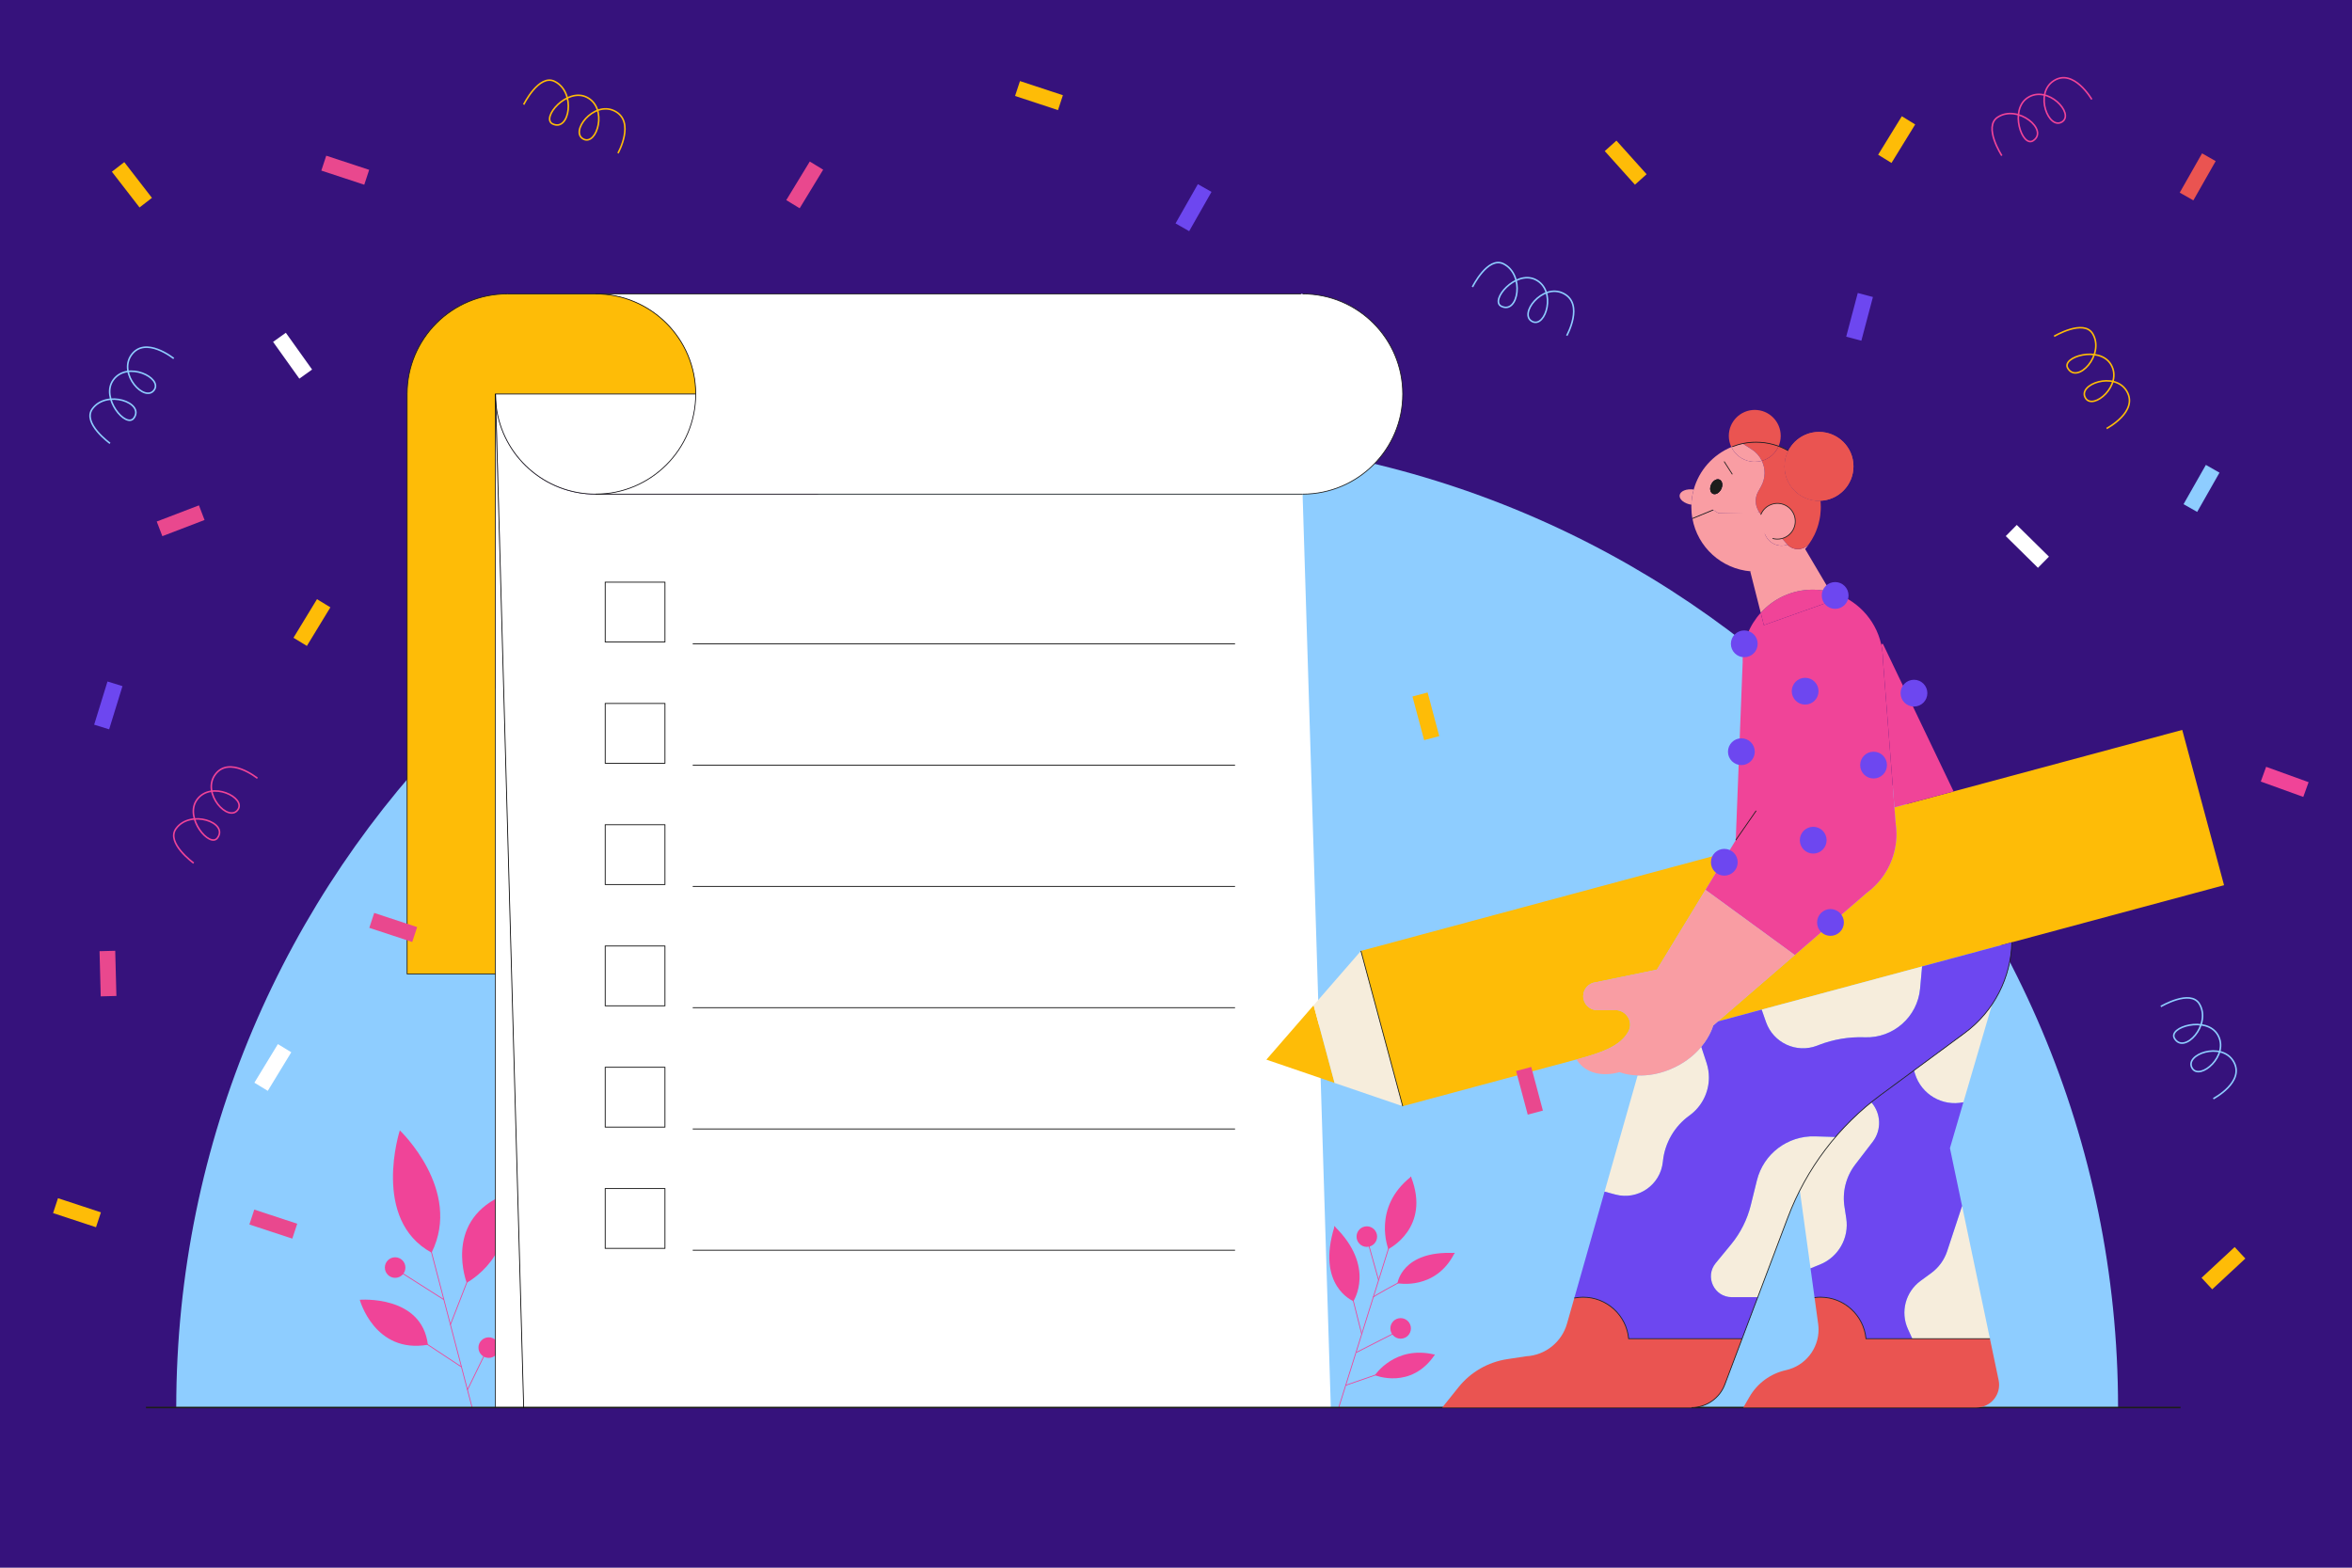 <?xml version="1.0" encoding="utf-8"?>
<!-- Generator: Adobe Illustrator 27.5.0, SVG Export Plug-In . SVG Version: 6.00 Build 0)  -->
<svg version="1.1" xmlns="http://www.w3.org/2000/svg" xmlns:xlink="http://www.w3.org/1999/xlink" x="0px" y="0px"
	 viewBox="0 0 750 500" style="enable-background:new 0 0 750 500;" xml:space="preserve">
<g id="BACKGROUND">
	<rect style="fill:#36127C;" width="750" height="500"/>
	<path style="fill:#8ECDFF;" d="M365.802,139.409C194.813,139.409,56.2,278.022,56.2,449.011h619.205
		C675.404,278.022,536.79,139.409,365.802,139.409z"/>
</g>
<g id="OBJECTS">
	<g>
		
			<line style="fill:none;stroke:#F04498;stroke-width:0.25;stroke-miterlimit:10;" x1="128.032" y1="362.822" x2="150.566" y2="449.011"/>
		
			<line style="fill:none;stroke:#F04498;stroke-width:0.25;stroke-miterlimit:10;" x1="115.74" y1="415.232" x2="147.156" y2="435.969"/>
		
			<line style="fill:none;stroke:#F04498;stroke-width:0.25;stroke-miterlimit:10;" x1="161.532" y1="376.496" x2="143.603" y2="422.547"/>
		<path style="fill:#F04498;" d="M114.723,414.557c0,0,4.694,17.29,21.722,14.338C134.513,412.902,114.723,414.557,114.723,414.557z
			"/>
		<path style="fill:#F04498;" d="M127.492,360.525c0,0-9.186,28.502,10.135,38.996C147.543,379.519,127.492,360.525,127.492,360.525
			z"/>
		<path style="fill:#F04498;" d="M148.83,409.12c0,0,17.024-9.152,10.547-27.431C141.528,390.242,148.83,409.12,148.83,409.12z"/>
		
			<line style="fill:none;stroke:#F04498;stroke-width:0.25;stroke-miterlimit:10;" x1="426.894" y1="448.91" x2="449.941" y2="375.309"/>
		
			<line style="fill:none;stroke:#F04498;stroke-width:0.25;stroke-miterlimit:10;" x1="429.112" y1="441.826" x2="457.362" y2="432.051"/>
		
			<line style="fill:none;stroke:#F04498;stroke-width:0.25;stroke-miterlimit:10;" x1="434.22" y1="425.513" x2="425.56" y2="391.128"/>
		<path style="fill:none;stroke:#F04498;stroke-width:0.25;stroke-miterlimit:10;" d="M437.913,413.72
			c0.215-0.686,25.917-14.082,25.917-14.082"/>
		<path style="fill:#F04498;" d="M445.627,409.277c0,0,1.394-10.468,18.203-9.638C457.809,411.702,445.627,409.277,445.627,409.277z
			"/>
		<path style="fill:#F04498;" d="M442.717,398.377c0,0-5.271-13.228,7.224-23.068C456.34,391.66,442.717,398.377,442.717,398.377z"
			/>
		<path style="fill:#F04498;" d="M438.417,438.606c0,0,6.434-9.691,19.128-6.547C449.941,443.383,438.417,438.606,438.417,438.606z"
			/>
		<path style="fill:#F04498;" d="M431.57,414.991c0,0-11.996-4.82-6.01-23.863C438.787,404.043,431.57,414.991,431.57,414.991z"/>
		
			<line style="fill:none;stroke:#F04498;stroke-width:0.25;stroke-miterlimit:10;" x1="128.032" y1="405.916" x2="141.545" y2="414.508"/>
		
			<line style="fill:none;stroke:#F04498;stroke-width:0.25;stroke-miterlimit:10;" x1="149.064" y1="443.268" x2="154.979" y2="431.128"/>
		<circle style="fill:#F04498;" cx="126" cy="404.277" r="3.277"/>
		<circle style="fill:#F04498;" cx="446.632" cy="423.683" r="3.277"/>
		<circle style="fill:#F04498;" cx="435.851" cy="394.404" r="3.277"/>
		<circle style="fill:#F04498;" cx="155.844" cy="429.809" r="3.277"/>
		
			<line style="fill:none;stroke:#F04498;stroke-width:0.25;stroke-miterlimit:10;" x1="432.574" y1="431.315" x2="445.627" y2="424.66"/>
		
			<line style="fill:none;stroke:#F04498;stroke-width:0.25;stroke-miterlimit:10;" x1="439.604" y1="408.32" x2="435.851" y2="394.851"/>
	</g>
	<g>
		<g>
			<g>
				<path style="fill:#FFFFFF;" d="M415.37,93.74c17.63,0,31.93,14.29,31.93,31.93c0,17.63-14.3,31.93-31.93,31.93H189.92
					c17.63,0,31.93-14.3,31.93-31.93c0-17.64-14.3-31.93-31.93-31.93h224.93H415.37z"/>
				<path style="fill:#FFFFFF;" d="M415.37,157.701l9,291.31H166.99l-8.76-319.32c1.94,15.78,15.39,28.01,31.69,28.01H415.37z"/>
				<path style="fill:#FEBC07;" d="M221.85,125.67h-63.86v184.95h-28.17V125.67c0-17.64,14.3-31.93,31.93-31.93h28.17
					C207.55,93.74,221.85,108.03,221.85,125.67z"/>
				<path style="fill:#FFFFFF;" d="M157.99,125.67h63.86c0,17.63-14.3,31.93-31.93,31.93c-16.3,0-29.75-12.23-31.69-28.01
					L157.99,125.67z"/>
				<path style="fill:#FFFFFF;" d="M158.23,129.59l9.76,319.32h-10V310.62V125.67C157.99,127,158.07,128.31,158.23,129.59z"/>
			</g>
			<path style="fill:none;stroke:#1D1D1B;stroke-width:0.25;stroke-miterlimit:10;" d="M189.92,93.74
				c17.63,0,31.93,14.29,31.93,31.93c0,17.63-14.3,31.93-31.93,31.93c-16.3,0-29.75-12.23-31.69-28.01
				c-0.16-1.28-0.24-2.59-0.24-3.92h63.86"/>
			<path style="fill:none;stroke:#1D1D1B;stroke-width:0.25;stroke-miterlimit:10;" d="M415.37,93.74
				c17.63,0,31.93,14.29,31.93,31.93c0,17.63-14.3,31.93-31.93,31.93"/>
			<path style="fill:none;stroke:#1D1D1B;stroke-width:0.25;stroke-miterlimit:10;" d="M129.82,125.67
				c0-17.64,14.3-31.93,31.93-31.93"/>
			<polyline style="fill:none;stroke:#1D1D1B;stroke-width:0.25;stroke-miterlimit:10;" points="414.85,93.74 189.92,93.74 
				161.75,93.74 			"/>
			
				<line style="fill:none;stroke:#1D1D1B;stroke-width:0.25;stroke-miterlimit:10;" x1="189.92" y1="157.6" x2="415.37" y2="157.6"/>
			<polyline style="fill:none;stroke:#1D1D1B;stroke-width:0.25;stroke-miterlimit:10;" points="157.99,125.67 157.99,310.62 
				157.99,448.91 			"/>
			<polyline style="fill:none;stroke:#1D1D1B;stroke-width:0.25;stroke-miterlimit:10;" points="129.82,125.67 129.82,310.62 
				157.99,310.62 			"/>
		</g>
		<g>
			
				<rect x="192.979" y="185.681" style="fill:none;stroke:#000000;stroke-width:0.25;stroke-miterlimit:10;" width="19.064" height="19.064"/>
			
				<line style="fill:none;stroke:#000000;stroke-width:0.25;stroke-miterlimit:10;" x1="220.894" y1="205.34" x2="393.83" y2="205.34"/>
		</g>
		<g>
			
				<rect x="192.979" y="224.362" style="fill:none;stroke:#000000;stroke-width:0.25;stroke-miterlimit:10;" width="19.064" height="19.064"/>
			
				<line style="fill:none;stroke:#000000;stroke-width:0.25;stroke-miterlimit:10;" x1="220.894" y1="244.021" x2="393.83" y2="244.021"/>
		</g>
		<g>
			
				<rect x="192.979" y="263.043" style="fill:none;stroke:#000000;stroke-width:0.25;stroke-miterlimit:10;" width="19.064" height="19.064"/>
			
				<line style="fill:none;stroke:#000000;stroke-width:0.25;stroke-miterlimit:10;" x1="220.894" y1="282.702" x2="393.83" y2="282.702"/>
		</g>
		<g>
			
				<rect x="192.979" y="301.724" style="fill:none;stroke:#000000;stroke-width:0.25;stroke-miterlimit:10;" width="19.064" height="19.064"/>
			
				<line style="fill:none;stroke:#000000;stroke-width:0.25;stroke-miterlimit:10;" x1="220.894" y1="321.383" x2="393.83" y2="321.383"/>
		</g>
		<g>
			
				<rect x="192.979" y="340.405" style="fill:none;stroke:#000000;stroke-width:0.25;stroke-miterlimit:10;" width="19.064" height="19.064"/>
			
				<line style="fill:none;stroke:#000000;stroke-width:0.25;stroke-miterlimit:10;" x1="220.894" y1="360.064" x2="393.83" y2="360.064"/>
		</g>
		<g>
			
				<rect x="192.979" y="379.086" style="fill:none;stroke:#000000;stroke-width:0.25;stroke-miterlimit:10;" width="19.064" height="19.064"/>
			
				<line style="fill:none;stroke:#000000;stroke-width:0.25;stroke-miterlimit:10;" x1="220.894" y1="398.745" x2="393.83" y2="398.745"/>
		</g>
	</g>
	<polyline style="fill:none;stroke:#1D1D1B;stroke-width:0.5;stroke-miterlimit:10;" points="46.55,448.91 157.99,448.91 
		177.99,448.91 435.37,448.91 695.32,448.91 	"/>
	<g>
		<path style="fill:#EA5451;" d="M567.83,139.02c0,1.17-0.24,2.28-0.68,3.29c-1.26-0.46-2.58-0.81-3.94-1.02
			c-0.21-0.04-0.43-0.07-0.65-0.09c-1.63-0.21-3.23-0.22-4.76-0.05c-0.36,0.03-0.72,0.08-1.07,0.14c-0.35,0.05-0.7,0.11-1.04,0.19
			c-1.25,0.26-2.45,0.63-3.6,1.11c-0.52-1.08-0.81-2.29-0.81-3.57c0-4.57,3.71-8.28,8.28-8.28S567.83,134.45,567.83,139.02z"/>
		<polygon style="fill:#FEBC07;" points="418.89,320.62 425.56,345.39 403.82,337.96 		"/>
		<polygon style="fill:#F6EDDC;" points="433.97,303.28 447.3,352.82 425.56,345.39 418.89,320.62 		"/>
		<path style="fill:#FEBC07;" d="M695.87,232.8l13.33,49.53l-67.67,18.21l-28.62,7.7l-51.16,13.77l-13.92,3.75l24.49-21.16
			l22.96-19.84c0.96-0.71,1.87-1.49,2.71-2.34l0.01-0.01c4.17-4.21,6.75-10.01,6.75-16.41c0-1.23-0.1-2.45-0.28-3.63l-0.38-4.87
			l18.87-5.08L695.87,232.8z"/>
		<path style="fill:#FEBC07;" d="M551.2,271.73l-7.36,12.08l-15.5,25.45l-19.5,4.02c-2.24,0.24-3.99,2.14-3.99,4.44
			c0,2.47,2,4.47,4.47,4.47c0.06,0,0.12-0.01,0.19-0.02v0.02c0,0,2.24-0.03,5.62-0.02c3.47,0.02,5.78,3.73,4.14,6.78
			c-2.54,4.7-8.51,6.79-16.56,8.95l-55.41,14.92l-13.33-49.54l117.22-31.55H551.2z"/>
		<path style="fill:#F6EDDC;" d="M561.75,322.01l51.16-13.77l-0.64,7.07c-0.82,9.01-8.53,15.83-17.58,15.53c-0.1,0-0.2,0-0.3-0.01
			c-4.88-0.16-9.74,0.67-14.29,2.41l-0.69,0.27c-6.58,2.52-13.93-0.89-16.27-7.53L561.75,322.01z"/>
		<path style="fill:#F6EDDC;" d="M544.2,339.05c0.49,1.52,0.73,3.08,0.73,4.62c0,4.71-2.24,9.26-6.21,12.12
			c-4.76,3.42-7.84,8.71-8.45,14.55l-0.03,0.25c-0.77,7.37-7.95,12.31-15.12,10.4l-3.46-0.93L522.2,343
			c3.14,0.12,7.34-0.38,12.01-2.68c3.8-1.86,6.46-4.24,8.29-6.45L544.2,339.05z"/>
		<path style="fill:#F6EDDC;" d="M578.75,362.43l6.56,0.19c-4.45,5.2-8.27,10.92-11.39,17.04c-1.43,2.82-2.72,5.72-3.84,8.7
			l-9.57,25.36h-8.29c-5.61,0-8.69-6.52-5.13-10.86l4.95-6.02c2.97-3.62,5.1-7.86,6.23-12.41l1.97-7.96
			C562.33,368.01,570.04,362.17,578.75,362.43z"/>
		<path style="fill:#F6EDDC;" d="M635.23,320.34l-9.15,31.21c-6.7,1.43-13.38-2.49-15.42-9.03l-0.34-1.12l16.14-11.9
			C629.97,326.91,632.91,323.8,635.23,320.34z"/>
		<path style="fill:#F6EDDC;" d="M596.7,351.55c3.15,3.54,3.36,8.81,0.49,12.58c-1.77,2.31-3.76,4.91-5.54,7.22
			c-3.05,3.94-4.29,8.97-3.43,13.87l0.51,3.35c0.97,6.26-2.5,12.36-8.37,14.74l-3.02,1.22l-3.42-24.87
			c3.12-6.12,6.94-11.84,11.39-17.04C588.75,358.6,592.56,354.89,596.7,351.55z"/>
		<path style="fill:#F6EDDC;" d="M625.66,384.63l8.88,42.33h-24.75l-1.4-3.08c-2.46-5.42-0.78-11.83,4.02-15.35l3.44-2.52
			c2.37-1.74,4.13-4.17,5.05-6.95L625.66,384.63z"/>
		<path style="fill:#EA5451;" d="M637.32,440.2c0.94,4.49-2.48,8.71-7.07,8.71h-74.34l1.94-3.36c2.51-4.36,6.74-7.47,11.65-8.55
			c6.13-1.36,10.4-6.8,10.4-12.93c0-0.6-0.04-1.21-0.13-1.83l-1.15-8.4c0.61-0.08,1.23-0.12,1.85-0.12
			c7.61,0,13.85,5.81,14.55,13.24h14.77h24.75L637.32,440.2z"/>
		<path style="fill:#EA5451;" d="M555.52,426.96L550,441.58c-1.66,4.41-5.89,7.33-10.61,7.33h-79.48l5.17-6.46
			c3.87-4.83,9.42-8.03,15.54-8.96l6.09-0.92c6.1-0.35,11.3-4.53,12.97-10.4l2.33-8.18c0.9-0.17,1.83-0.27,2.79-0.27
			c7.6,0,13.85,5.81,14.54,13.24H555.52z"/>
		<path style="fill:#6D47F0;" d="M626.08,351.55l-4.29,14.64l3.87,18.44l-4.76,14.43c-0.92,2.78-2.68,5.21-5.05,6.95l-3.44,2.52
			c-4.8,3.52-6.48,9.93-4.02,15.35l1.4,3.08h-14.77c-0.7-7.43-6.94-13.24-14.55-13.24c-0.62,0-1.24,0.04-1.85,0.12l-1.28-9.31
			l3.02-1.22c5.87-2.38,9.34-8.48,8.37-14.74l-0.51-3.35c-0.86-4.9,0.38-9.93,3.43-13.87c1.78-2.31,3.77-4.91,5.54-7.22
			c2.87-3.77,2.66-9.04-0.49-12.58c0.99-0.8,1.99-1.58,3.02-2.34l10.6-7.81l0.34,1.12C612.7,349.06,619.38,352.98,626.08,351.55z"/>
		<path style="fill:#6D47F0;" d="M612.91,308.24l28.62-7.7c-0.17,7.03-2.34,13.92-6.3,19.8c-2.32,3.46-5.26,6.57-8.77,9.16
			l-16.14,11.9l-10.6,7.81c-1.03,0.76-2.03,1.54-3.02,2.34c-4.14,3.34-7.95,7.05-11.39,11.07l-6.56-0.19
			c-8.71-0.26-16.42,5.58-18.51,14.04l-1.97,7.96c-1.13,4.55-3.26,8.79-6.23,12.41l-4.95,6.02c-3.56,4.34-0.48,10.86,5.13,10.86
			h8.29l-4.99,13.24h-36.18c-0.69-7.43-6.94-13.24-14.54-13.24c-0.96,0-1.89,0.1-2.79,0.27l9.65-33.93l3.46,0.93
			c7.17,1.91,14.35-3.03,15.12-10.4l0.03-0.25c0.61-5.84,3.69-11.13,8.45-14.55c3.97-2.86,6.21-7.41,6.21-12.12
			c0-1.54-0.24-3.1-0.73-4.62l-1.7-5.18v-0.01c2.97-3.58,3.78-6.76,3.78-6.76l1.55-1.34l13.92-3.75l1.39,3.97
			c2.34,6.64,9.69,10.05,16.27,7.53l0.69-0.27c4.55-1.74,9.41-2.57,14.29-2.41c0.1,0.01,0.2,0.01,0.3,0.01
			c9.05,0.3,16.76-6.52,17.58-15.53L612.91,308.24z"/>
		<path style="fill:#F04498;" d="M600.42,205.34l22.54,47.08l-18.87,5.08l-3.67-47.07c0-1.7-0.19-3.36-0.55-4.96L600.42,205.34z"/>
		<path style="fill:#F04498;" d="M553.49,267.97l2.2-56.59h0.02c-0.01-0.31-0.02-0.63-0.02-0.95c0-5.76,2.18-11.02,5.77-14.98
			l0.99,3.93l22.74-8.08l-1.49-2.52c8.04,2.1,14.33,8.55,16.17,16.69c0.36,1.6,0.55,3.26,0.55,4.96l3.67,47.07l0.38,4.87
			c0.18,1.18,0.28,2.4,0.28,3.63c0,6.4-2.58,12.2-6.75,16.41l-0.01,0.01c-0.84,0.85-1.75,1.63-2.71,2.34l-22.96,19.84l-28.48-20.79
			l7.36-12.08L553.49,267.97z"/>
		<path style="fill:#F99DA3;" d="M535.6,157.95c0.19-1.33,2.2-2.14,4.49-1.82c-0.44,1.55-0.69,3.17-0.74,4.85
			C537.07,160.62,535.4,159.27,535.6,157.95z"/>
		<path style="fill:#F99DA3;" d="M522.2,343c-3.57-0.12-5.77-1.04-5.77-1.06c0,0-9.2,3.06-13.72-4.04
			c8.05-2.16,14.02-4.25,16.56-8.95c1.64-3.05-0.67-6.76-4.14-6.78c-3.38-0.01-5.62,0.02-5.62,0.02v-0.02
			c-0.07,0.01-0.13,0.02-0.19,0.02c-2.47,0-4.47-2-4.47-4.47c0-2.3,1.75-4.2,3.99-4.44l19.5-4.02l15.5-25.45l28.48,20.79
			l-24.49,21.16l-1.55,1.34c0,0-0.81,3.18-3.78,6.76v0.01c-1.83,2.21-4.49,4.59-8.29,6.45C529.54,342.62,525.34,343.12,522.2,343z"
			/>
		<path style="fill:#F04498;" d="M583.7,188.78l1.49,2.52l-22.74,8.08l-0.99-3.93c4.08-4.53,10.01-7.38,16.6-7.38
			C580.01,188.07,581.9,188.32,583.7,188.78z"/>
		<path style="fill:#FFFFFF;" d="M580.38,164.75c0.03-0.19,0.05-0.39,0.08-0.59C580.44,164.36,580.41,164.56,580.38,164.75z"/>
		<path style="fill:#FFFFFF;" d="M580.25,165.51c0.05-0.25,0.09-0.5,0.13-0.76C580.34,165.01,580.3,165.26,580.25,165.51z"/>
		<path style="fill:#FFFFFF;" d="M579.91,166.99c0.13-0.49,0.24-0.98,0.34-1.48C580.16,166.01,580.05,166.5,579.91,166.99z"/>
		<path style="fill:#FFFFFF;" d="M579.7,167.71c0.08-0.24,0.15-0.48,0.21-0.72C579.85,167.23,579.78,167.47,579.7,167.71z"/>
		<path style="fill:#FFFFFF;" d="M579.72,155.68c-0.08-0.26-0.16-0.52-0.25-0.78C579.56,155.16,579.65,155.42,579.72,155.68z"/>
		<path style="fill:#FFFFFF;" d="M579.47,168.42c0.08-0.23,0.16-0.47,0.23-0.71C579.63,167.95,579.56,168.19,579.47,168.42z"/>
		<path style="fill:#FFFFFF;" d="M579.47,154.9c-0.18-0.51-0.38-1.02-0.6-1.51C579.1,153.88,579.3,154.39,579.47,154.9z"/>
		<path style="fill:#FFFFFF;" d="M578.87,153.39c-0.11-0.25-0.23-0.49-0.34-0.74C578.66,152.89,578.77,153.14,578.87,153.39z"/>
		<path style="fill:#F99DA3;" d="M561.02,163.38c0.11,0.15,0.23,0.3,0.35,0.44l1.7,1.95c-0.4,0.77-0.62,1.64-0.62,2.57
			c0,3.15,2.55,5.7,5.7,5.7c0.65,0,1.27-0.11,1.85-0.32c1.93,2,5.19,1.84,6.91-0.31c-0.4,0.6-0.85,1.18-1.33,1.73l0.04-0.02
			l8.08,13.66c-1.8-0.46-3.69-0.71-5.64-0.71c-6.59,0-12.52,2.85-16.6,7.38l-3.33-13.14l0.2-0.08c-9.39-0.74-17.02-7.75-18.66-16.85
			l6.61-2.73l1.75,1.05"/>
		<path style="fill:#FFFFFF;" d="M578.53,152.65c-1.82-3.69-4.71-6.79-8.29-8.85c0.01-0.01,0.01-0.02,0.01-0.02
			C573.83,145.83,576.73,148.93,578.53,152.65z"/>
		<path style="fill:#EA5451;" d="M580.58,160.61c-0.01-0.3-0.03-0.6-0.07-0.9c-0.15,0.01-0.3,0.01-0.46,0.01
			c-6.07,0-10.98-4.92-10.98-10.98c0-1.78,0.42-3.46,1.17-4.94c-0.98-0.58-2.02-1.07-3.1-1.47c-0.98,2.25-2.93,3.97-5.33,4.65
			c1.21,2.51,1.21,5.53-0.23,8.13l-0.95,1.71c-1.16,2.08-0.99,4.64,0.39,6.56c0.11,0.15,0.23,0.3,0.35,0.44l1.7,1.95l6.75,7.76
			c0.06,0.07,0.12,0.13,0.18,0.19c1.93,2,5.19,1.84,6.91-0.31c0.62-0.88,1.16-1.8,1.64-2.76c0.35-0.72,0.66-1.46,0.92-2.23
			c0.08-0.23,0.16-0.47,0.23-0.71c0.08-0.24,0.15-0.48,0.21-0.72c0.13-0.49,0.24-0.98,0.34-1.48c0.05-0.25,0.09-0.5,0.13-0.76
			c0.03-0.19,0.05-0.39,0.08-0.59c0.06-0.52,0.1-1.05,0.13-1.58c0.01-0.29,0.02-0.59,0.02-0.88c0-0.01,0-0.03,0-0.05
			C580.61,161.3,580.6,160.95,580.58,160.61z"/>
		<path style="fill:#FFFFFF;" d="M570.25,143.78c0,0,0,0.01-0.01,0.02c-0.98-0.58-2.02-1.07-3.1-1.47c0-0.01,0-0.01,0.01-0.02
			C568.23,142.71,569.27,143.2,570.25,143.78z"/>
		<path style="fill:#F99DA3;" d="M569.82,173.53c0.06,0.07,0.12,0.13,0.18,0.19c-0.58,0.21-1.2,0.32-1.85,0.32
			c-3.15,0-5.7-2.55-5.7-5.7c0-0.93,0.22-1.8,0.62-2.57L569.82,173.53z"/>
		<path style="fill:#EA5451;" d="M567.14,142.33c-0.98,2.25-2.93,3.97-5.33,4.65c-0.69-1.46-1.79-2.74-3.24-3.67
			c-1.01-0.64-2-1.27-2.88-1.83c0.35-0.07,0.69-0.14,1.04-0.19c0.35-0.06,0.71-0.11,1.07-0.14c1.53-0.17,3.13-0.16,4.76,0.05
			c0.22,0.02,0.44,0.06,0.65,0.09c0.37,0.06,0.74,0.13,1.11,0.21C565.29,141.71,566.23,141.99,567.14,142.33z"/>
		<path style="fill:#FFFFFF;" d="M564.32,141.5c-0.37-0.08-0.74-0.15-1.11-0.21c1.36,0.21,2.68,0.56,3.94,1.02
			c-0.01,0.01-0.01,0.01-0.01,0.02C566.23,141.99,565.29,141.71,564.32,141.5z"/>
		<path style="fill:#FFFFFF;" d="M563.21,141.29c-0.21-0.03-0.43-0.07-0.65-0.09C562.78,141.22,563,141.25,563.21,141.29z"/>
		<path style="fill:#F99DA3;" d="M548.03,163.7l-1.75-1.05l-6.61,2.73c-0.23-1.2-0.34-2.44-0.34-3.71c0-0.23,0-0.46,0.02-0.69
			c0.05-1.68,0.3-3.3,0.74-4.85c1.7-6.14,6.18-11.13,12-13.54c1.34,2.78,4.18,4.7,7.47,4.7c0.78,0,1.54-0.11,2.25-0.31
			c1.21,2.51,1.21,5.53-0.23,8.13l-0.95,1.71c-1.16,2.08-0.99,4.64,0.39,6.56l-1.94,0.32 M548.84,156.01
			c0.61-1.23,0.4-2.58-0.47-3.01s-2.07,0.22-2.68,1.46c-0.61,1.23-0.39,2.58,0.48,3.01C547.04,157.9,548.23,157.24,548.84,156.01z"
			/>
		<path style="fill:#F99DA3;" d="M561.81,146.98c-0.71,0.2-1.47,0.31-2.25,0.31c-3.29,0-6.13-1.92-7.47-4.7
			c1.15-0.48,2.35-0.85,3.6-1.11c0.88,0.56,1.87,1.19,2.88,1.83C560.02,144.24,561.12,145.52,561.81,146.98z"/>
		<path style="fill:#FFFFFF;" d="M557.8,141.15c-0.36,0.03-0.72,0.08-1.07,0.14C557.08,141.23,557.44,141.18,557.8,141.15z"/>
		<path style="fill:#FFFFFF;" d="M556.73,141.29c-0.35,0.05-0.69,0.12-1.04,0.19C556.03,141.4,556.38,141.34,556.73,141.29z"/>
		<path style="fill:#1D1D1B;" d="M548.37,153c0.87,0.43,1.08,1.78,0.47,3.01c-0.61,1.23-1.8,1.89-2.67,1.46
			c-0.87-0.43-1.09-1.78-0.48-3.01C546.3,153.22,547.5,152.57,548.37,153z"/>
		<path style="fill:none;stroke:#1D1D1B;stroke-width:0.25;stroke-miterlimit:10;" d="M558.128,182.309"/>
		<path style="fill:none;stroke:#1D1D1B;stroke-width:0.25;stroke-miterlimit:10;" d="M570.254,143.774
			c-3.029-1.745-6.541-2.743-10.287-2.743c-2.686,0-5.253,0.513-7.607,1.447"/>
		<path style="fill:none;stroke:#1D1D1B;stroke-width:0.25;stroke-miterlimit:10;" d="M575.617,175.125"/>
		
			<line style="fill:none;stroke:#1D1D1B;stroke-width:0.25;stroke-miterlimit:10;" x1="539.661" y1="165.379" x2="546.277" y2="162.646"/>
		<path style="fill:#1D1D1B;" d="M548.84,156.01c-0.608,1.233-1.805,1.885-2.675,1.457c-0.87-0.428-1.082-1.776-0.474-3.009
			c0.608-1.233,1.805-1.885,2.675-1.457C549.236,153.43,549.448,154.777,548.84,156.01z"/>
		
			<line style="fill:none;stroke:#1D1D1B;stroke-width:0.25;stroke-miterlimit:10;" x1="549.787" y1="147.191" x2="552.404" y2="151.277"/>
		<path style="fill:none;stroke:#1D1D1B;stroke-width:0.25;stroke-miterlimit:10;" d="M539.39,448.915
			c4.72,0,8.947-2.923,10.613-7.339l20.08-53.221c5.898-15.633,16.193-29.227,29.641-39.143l26.736-19.712
			c9.487-6.994,14.797-17.798,15.071-28.961"/>
		
			<line style="fill:none;stroke:#1D1D1B;stroke-width:0.25;stroke-miterlimit:10;" x1="447.296" y1="352.815" x2="433.966" y2="303.283"/>
		
			<line style="fill:none;stroke:#1D1D1B;stroke-width:0.25;stroke-miterlimit:10;" x1="553.487" y1="267.97" x2="560" y2="258.574"/>
		<path style="fill:#F99DA3;" d="M572.299,164.865c0.765,3.052-1.089,6.146-4.14,6.911c-3.052,0.765-6.146-1.089-6.911-4.14
			c-0.765-3.052,1.088-6.146,4.14-6.911C568.44,159.959,571.534,161.813,572.299,164.865z"/>
		<path style="fill:#F99DA3;stroke:#1D1D1B;stroke-width:0.25;stroke-miterlimit:10;" d="M561.474,164.159
			c0.652-1.649,2.063-2.97,3.914-3.435c3.052-0.765,6.146,1.089,6.911,4.14c0.765,3.052-1.089,6.146-4.14,6.911
			c-0.998,0.25-2,0.22-2.925-0.04"/>
		<path style="fill:none;stroke:#1D1D1B;stroke-width:0.25;stroke-miterlimit:10;" d="M555.519,426.957h-36.174
			c-0.698-7.423-6.942-13.233-14.547-13.233c-0.953,0-1.886,0.091-2.788,0.266"/>
		<path style="fill:none;stroke:#1D1D1B;stroke-width:0.25;stroke-miterlimit:10;" d="M634.541,426.957h-39.518
			c-0.698-7.423-6.942-13.233-14.547-13.233c-0.628,0-1.248,0.04-1.855,0.117"/>
		<path style="fill:#D95E5D;" d="M580.05,137.76c6.06,0,10.98,4.92,10.98,10.98c0,5.9-4.67,10.72-10.51,10.97
			c-0.01-0.05-0.01-0.1-0.02-0.15c-0.03-0.35-0.07-0.69-0.13-1.03c-0.05-0.33-0.11-0.66-0.17-0.99c-0.01-0.02-0.01-0.03-0.01-0.05
			c-0.07-0.33-0.15-0.65-0.23-0.98c-0.07-0.28-0.15-0.56-0.24-0.83c-0.07-0.26-0.16-0.52-0.25-0.78c-0.17-0.51-0.37-1.02-0.6-1.51
			c-0.1-0.25-0.21-0.5-0.34-0.74c-1.8-3.72-4.7-6.82-8.28-8.87C572.06,140.21,575.77,137.76,580.05,137.76z"/>
		<path style="fill:#D95E5D;" d="M580.5,159.56c0.01,0.05,0.01,0.1,0.01,0.15c-0.15,0.01-0.3,0.01-0.46,0.01
			c-6.07,0-10.98-4.92-10.98-10.98c0-1.78,0.42-3.46,1.17-4.94c3.58,2.06,6.47,5.16,8.29,8.85c0.11,0.25,0.23,0.49,0.34,0.74
			c0.22,0.49,0.42,1,0.6,1.51c0.09,0.26,0.17,0.52,0.25,0.78c0.09,0.27,0.17,0.55,0.24,0.83c0.08,0.32,0.16,0.65,0.23,0.98
			c0,0.02,0,0.03,0.01,0.05c0.06,0.33,0.12,0.65,0.17,0.99S580.47,159.21,580.5,159.56z"/>
		<circle style="fill:#EA5451;" cx="580.048" cy="148.741" r="10.979"/>
		<path style="fill:#6D47F0;" d="M559.555,239.749c0,2.36-1.913,4.272-4.272,4.272c-2.36,0-4.272-1.913-4.272-4.272
			c0-2.359,1.913-4.272,4.272-4.272C557.642,235.476,559.555,237.389,559.555,239.749z"/>
		<path style="fill:#6D47F0;" d="M579.889,220.447c0,2.36-1.913,4.272-4.272,4.272c-2.359,0-4.272-1.913-4.272-4.272
			c0-2.36,1.913-4.272,4.272-4.272C577.976,216.174,579.889,218.087,579.889,220.447z"/>
		<path style="fill:#6D47F0;" d="M582.465,267.97c0,2.359-1.913,4.272-4.272,4.272c-2.359,0-4.272-1.913-4.272-4.272
			c0-2.36,1.913-4.272,4.272-4.272C580.552,263.698,582.465,265.611,582.465,267.97z"/>
		<path style="fill:#6D47F0;" d="M601.71,244.021c0,2.359-1.913,4.272-4.272,4.272c-2.36,0-4.272-1.913-4.272-4.272
			c0-2.36,1.913-4.272,4.272-4.272C599.797,239.749,601.71,241.661,601.71,244.021z"/>
		<path style="fill:#6D47F0;" d="M589.462,189.917c0,2.359-1.913,4.272-4.272,4.272c-2.36,0-4.272-1.913-4.272-4.272
			c0-2.36,1.913-4.272,4.272-4.272C587.55,185.644,589.462,187.557,589.462,189.917z"/>
		<path style="fill:#6D47F0;" d="M614.592,221.076c0,2.359-1.913,4.272-4.272,4.272c-2.36,0-4.272-1.913-4.272-4.272
			c0-2.36,1.913-4.272,4.272-4.272C612.68,216.804,614.592,218.717,614.592,221.076z"/>
		<path style="fill:#6D47F0;" d="M587.972,294.21c0,2.36-1.913,4.272-4.272,4.272c-2.36,0-4.272-1.913-4.272-4.272
			c0-2.359,1.913-4.272,4.272-4.272C586.06,289.937,587.972,291.85,587.972,294.21z"/>
		<path style="fill:#6D47F0;" d="M554.112,275.008c0,2.359-1.913,4.272-4.272,4.272c-2.36,0-4.272-1.913-4.272-4.272
			c0-2.36,1.913-4.272,4.272-4.272C552.199,270.735,554.112,272.648,554.112,275.008z"/>
		<circle style="fill:#6D47F0;" cx="556.21" cy="205.34" r="4.272"/>
	</g>
	
		<line style="fill:none;stroke:#000000;stroke-width:0.25;stroke-miterlimit:10;" x1="157.99" y1="125.67" x2="166.99" y2="449.011"/>
	<g>
		<g>
			<g>
				
					<rect x="21.98" y="379.495" transform="matrix(0.313 -0.95 0.95 0.313 -350.475 289.004)" style="fill:#FEBC07;" width="5" height="14.411"/>
			</g>
			<g>
				
					<rect x="84.562" y="383.136" transform="matrix(0.313 -0.95 0.95 0.313 -310.926 350.95)" style="fill:#E9488E;" width="5" height="14.411"/>
			</g>
			<g>
				
					<rect x="328.727" y="23.331" transform="matrix(0.313 -0.95 0.95 0.313 198.626 335.595)" style="fill:#FEBC07;" width="5" height="14.411"/>
			</g>
			<g>
				
					<rect x="122.81" y="288.555" transform="matrix(0.313 -0.95 0.95 0.313 -194.805 322.277)" style="fill:#E9488E;" width="5" height="14.411"/>
			</g>
			<g>
				
					<rect x="31.933" y="303.2" transform="matrix(1 -0.026 0.026 1 -8.074 1.002)" style="fill:#E9488E;" width="5" height="14.411"/>
			</g>
			<g>
				
					<rect x="79.856" y="337.934" transform="matrix(0.52 -0.854 0.854 0.52 -249.002 237.788)" style="fill:#FFFFFF;" width="14.411" height="5"/>
			</g>
			<g>
				
					<rect x="486.434" y="179.699" transform="matrix(0.52 -0.854 0.854 0.52 81.331 509.122)" style="fill:#8ECDFF;" width="14.411" height="5"/>
			</g>
			<g>
				
					<rect x="726.42" y="242.075" transform="matrix(0.34 -0.94 0.94 0.34 246.383 849.799)" style="fill:#F04498;" width="5" height="14.411"/>
			</g>
			<g>
				
					<rect x="92.296" y="196.031" transform="matrix(0.52 -0.854 0.854 0.52 -121.819 180.296)" style="fill:#FEBC07;" width="14.411" height="5"/>
			</g>
			<g>
				
					<rect x="249.402" y="56.421" transform="matrix(0.52 -0.854 0.854 0.52 72.852 247.476)" style="fill:#E9488E;" width="14.411" height="5"/>
			</g>
			<g>
				
					<rect x="107.558" y="47.088" transform="matrix(0.313 -0.95 0.95 0.313 24.066 141.848)" style="fill:#E9488E;" width="5" height="14.411"/>
			</g>
			<g>
				
					<rect x="90.782" y="106.27" transform="matrix(0.814 -0.581 0.581 0.814 -48.56 75.277)" style="fill:#FFFFFF;" width="5" height="14.411"/>
			</g>
			<g>
				
					<rect x="695.095" y="153.144" transform="matrix(0.494 -0.869 0.869 0.494 219.824 689.187)" style="fill:#8ECDFF;" width="14.411" height="5"/>
			</g>
			<g>
				
					<rect x="693.85" y="53.741" transform="matrix(0.494 -0.869 0.869 0.494 305.606 637.843)" style="fill:#EA5451;" width="14.411" height="5"/>
			</g>
			<g>
				
					<rect x="597.545" y="42.163" transform="matrix(0.524 -0.852 0.852 0.524 249.861 536.365)" style="fill:#FEBC07;" width="14.411" height="5"/>
			</g>
			<g>
				
					<rect x="373.53" y="63.65" transform="matrix(0.494 -0.869 0.869 0.494 135.02 364.41)" style="fill:#6D47F0;" width="14.411" height="5"/>
			</g>
			<g>
				
					<rect x="644.012" y="166.942" transform="matrix(0.702 -0.712 0.712 0.702 68.636 512.325)" style="fill:#FFFFFF;" width="5" height="14.411"/>
			</g>
			<g>
				
					<rect x="452.228" y="221.369" transform="matrix(0.966 -0.258 0.258 0.966 -43.561 124.979)" style="fill:#FEBC07;" width="5" height="14.411"/>
			</g>
			<g>
				
					<rect x="485.257" y="340.835" transform="matrix(0.966 -0.258 0.258 0.966 -73.248 137.535)" style="fill:#E9488E;" width="5" height="14.411"/>
			</g>
			<g>
				
					<rect x="585.96" y="98.846" transform="matrix(0.256 -0.967 0.967 0.256 343.122 648.698)" style="fill:#6D47F0;" width="14.411" height="5"/>
			</g>
			<g>
				
					<rect x="515.835" y="44.488" transform="matrix(0.744 -0.668 0.668 0.744 98.221 359.666)" style="fill:#FEBC07;" width="5" height="14.411"/>
			</g>
			<g>
				
					<rect x="50.367" y="163.56" transform="matrix(0.934 -0.358 0.358 0.934 -55.618 31.604)" style="fill:#E9488E;" width="14.411" height="5"/>
			</g>
			<g>
				
					<rect x="27.228" y="222.458" transform="matrix(0.295 -0.956 0.956 0.295 -190.677 191.537)" style="fill:#6D47F0;" width="14.411" height="5"/>
			</g>
			<g>
				
					<rect x="39.559" y="51.716" transform="matrix(0.791 -0.612 0.612 0.791 -27.266 38.071)" style="fill:#FEBC07;" width="5" height="14.411"/>
			</g>
			<g>
				
					<rect x="701.373" y="402.034" transform="matrix(0.733 -0.681 0.681 0.733 -85.871 590.493)" style="fill:#FEBC07;" width="14.411" height="5"/>
			</g>
		</g>
		<path style="fill:none;stroke:#8ECDFF;stroke-width:0.5;stroke-miterlimit:10;" d="M55.4,114.342c0,0-9.04-7.302-13.489-1.148
			c-4.377,6.055,4.252,15.341,7.241,11.206c2.792-3.862-8.538-9.432-13.029-3.218c-4.158,5.752,4.107,15.561,6.565,12.161
			c3.551-4.912-8.722-9.181-13.244-2.926c-3.281,4.539,5.634,10.977,5.634,10.977"/>
		<path style="fill:none;stroke:#FEBC07;stroke-width:0.5;stroke-miterlimit:10;" d="M197.058,48.866c0,0,5.687-10.134-1.124-13.491
			c-6.702-3.303-14.414,6.757-9.837,9.013c4.275,2.107,7.871-9.995,0.994-13.384c-6.366-3.137-14.655,6.651-10.892,8.506
			c5.437,2.679,7.594-10.135,0.67-13.547c-5.024-2.476-9.88,7.391-9.88,7.391"/>
		<path style="fill:none;stroke:#F04498;stroke-width:0.5;stroke-miterlimit:10;" d="M82.081,248.219c0,0-9.04-7.302-13.488-1.148
			c-4.377,6.055,4.252,15.341,7.241,11.206c2.792-3.862-8.538-9.432-13.029-3.218c-4.158,5.752,4.107,15.561,6.565,12.161
			c3.551-4.912-8.722-9.181-13.244-2.926c-3.281,4.539,5.634,10.977,5.634,10.977"/>
		<path style="fill:none;stroke:#8ECDFF;stroke-width:0.5;stroke-miterlimit:10;" d="M499.602,107.043
			c0,0,5.687-10.134-1.124-13.491c-6.702-3.303-14.414,6.757-9.837,9.013c4.275,2.107,7.871-9.995,0.994-13.384
			c-6.366-3.138-14.655,6.651-10.892,8.506c5.437,2.679,7.594-10.134,0.67-13.547c-5.024-2.476-9.88,7.391-9.88,7.391"/>
		<path style="fill:none;stroke:#F04498;stroke-width:0.5;stroke-miterlimit:10;" d="M667.022,31.707c0,0-5.811-10.063-12.174-5.92
			c-6.261,4.077-1.547,15.844,2.728,13.059c3.994-2.6-4.576-11.87-11.001-7.687c-5.948,3.873-1.762,15.997,1.755,13.708
			c5.079-3.307-4.838-11.703-11.307-7.491c-4.694,3.056,1.312,12.268,1.312,12.268"/>
		<path style="fill:none;stroke:#FEBC07;stroke-width:0.5;stroke-miterlimit:10;" d="M671.744,136.665c0,0,10.295-5.39,6.418-11.919
			c-3.814-6.424-15.766-2.201-13.161,2.186c2.433,4.098,12.049-4.082,8.135-10.674c-3.623-6.103-15.911-2.422-13.768,1.186
			c3.094,5.212,11.893-4.35,7.952-10.987c-2.86-4.816-12.312,0.804-12.312,0.804"/>
		<path style="fill:none;stroke:#8ECDFF;stroke-width:0.5;stroke-miterlimit:10;" d="M705.777,350.42c0,0,10.295-5.39,6.418-11.919
			c-3.814-6.424-15.766-2.201-13.161,2.186c2.433,4.098,12.049-4.082,8.135-10.674c-3.623-6.103-15.911-2.422-13.768,1.186
			c3.094,5.211,11.893-4.35,7.952-10.987c-2.86-4.816-12.312,0.804-12.312,0.804"/>
	</g>
</g>
</svg>

